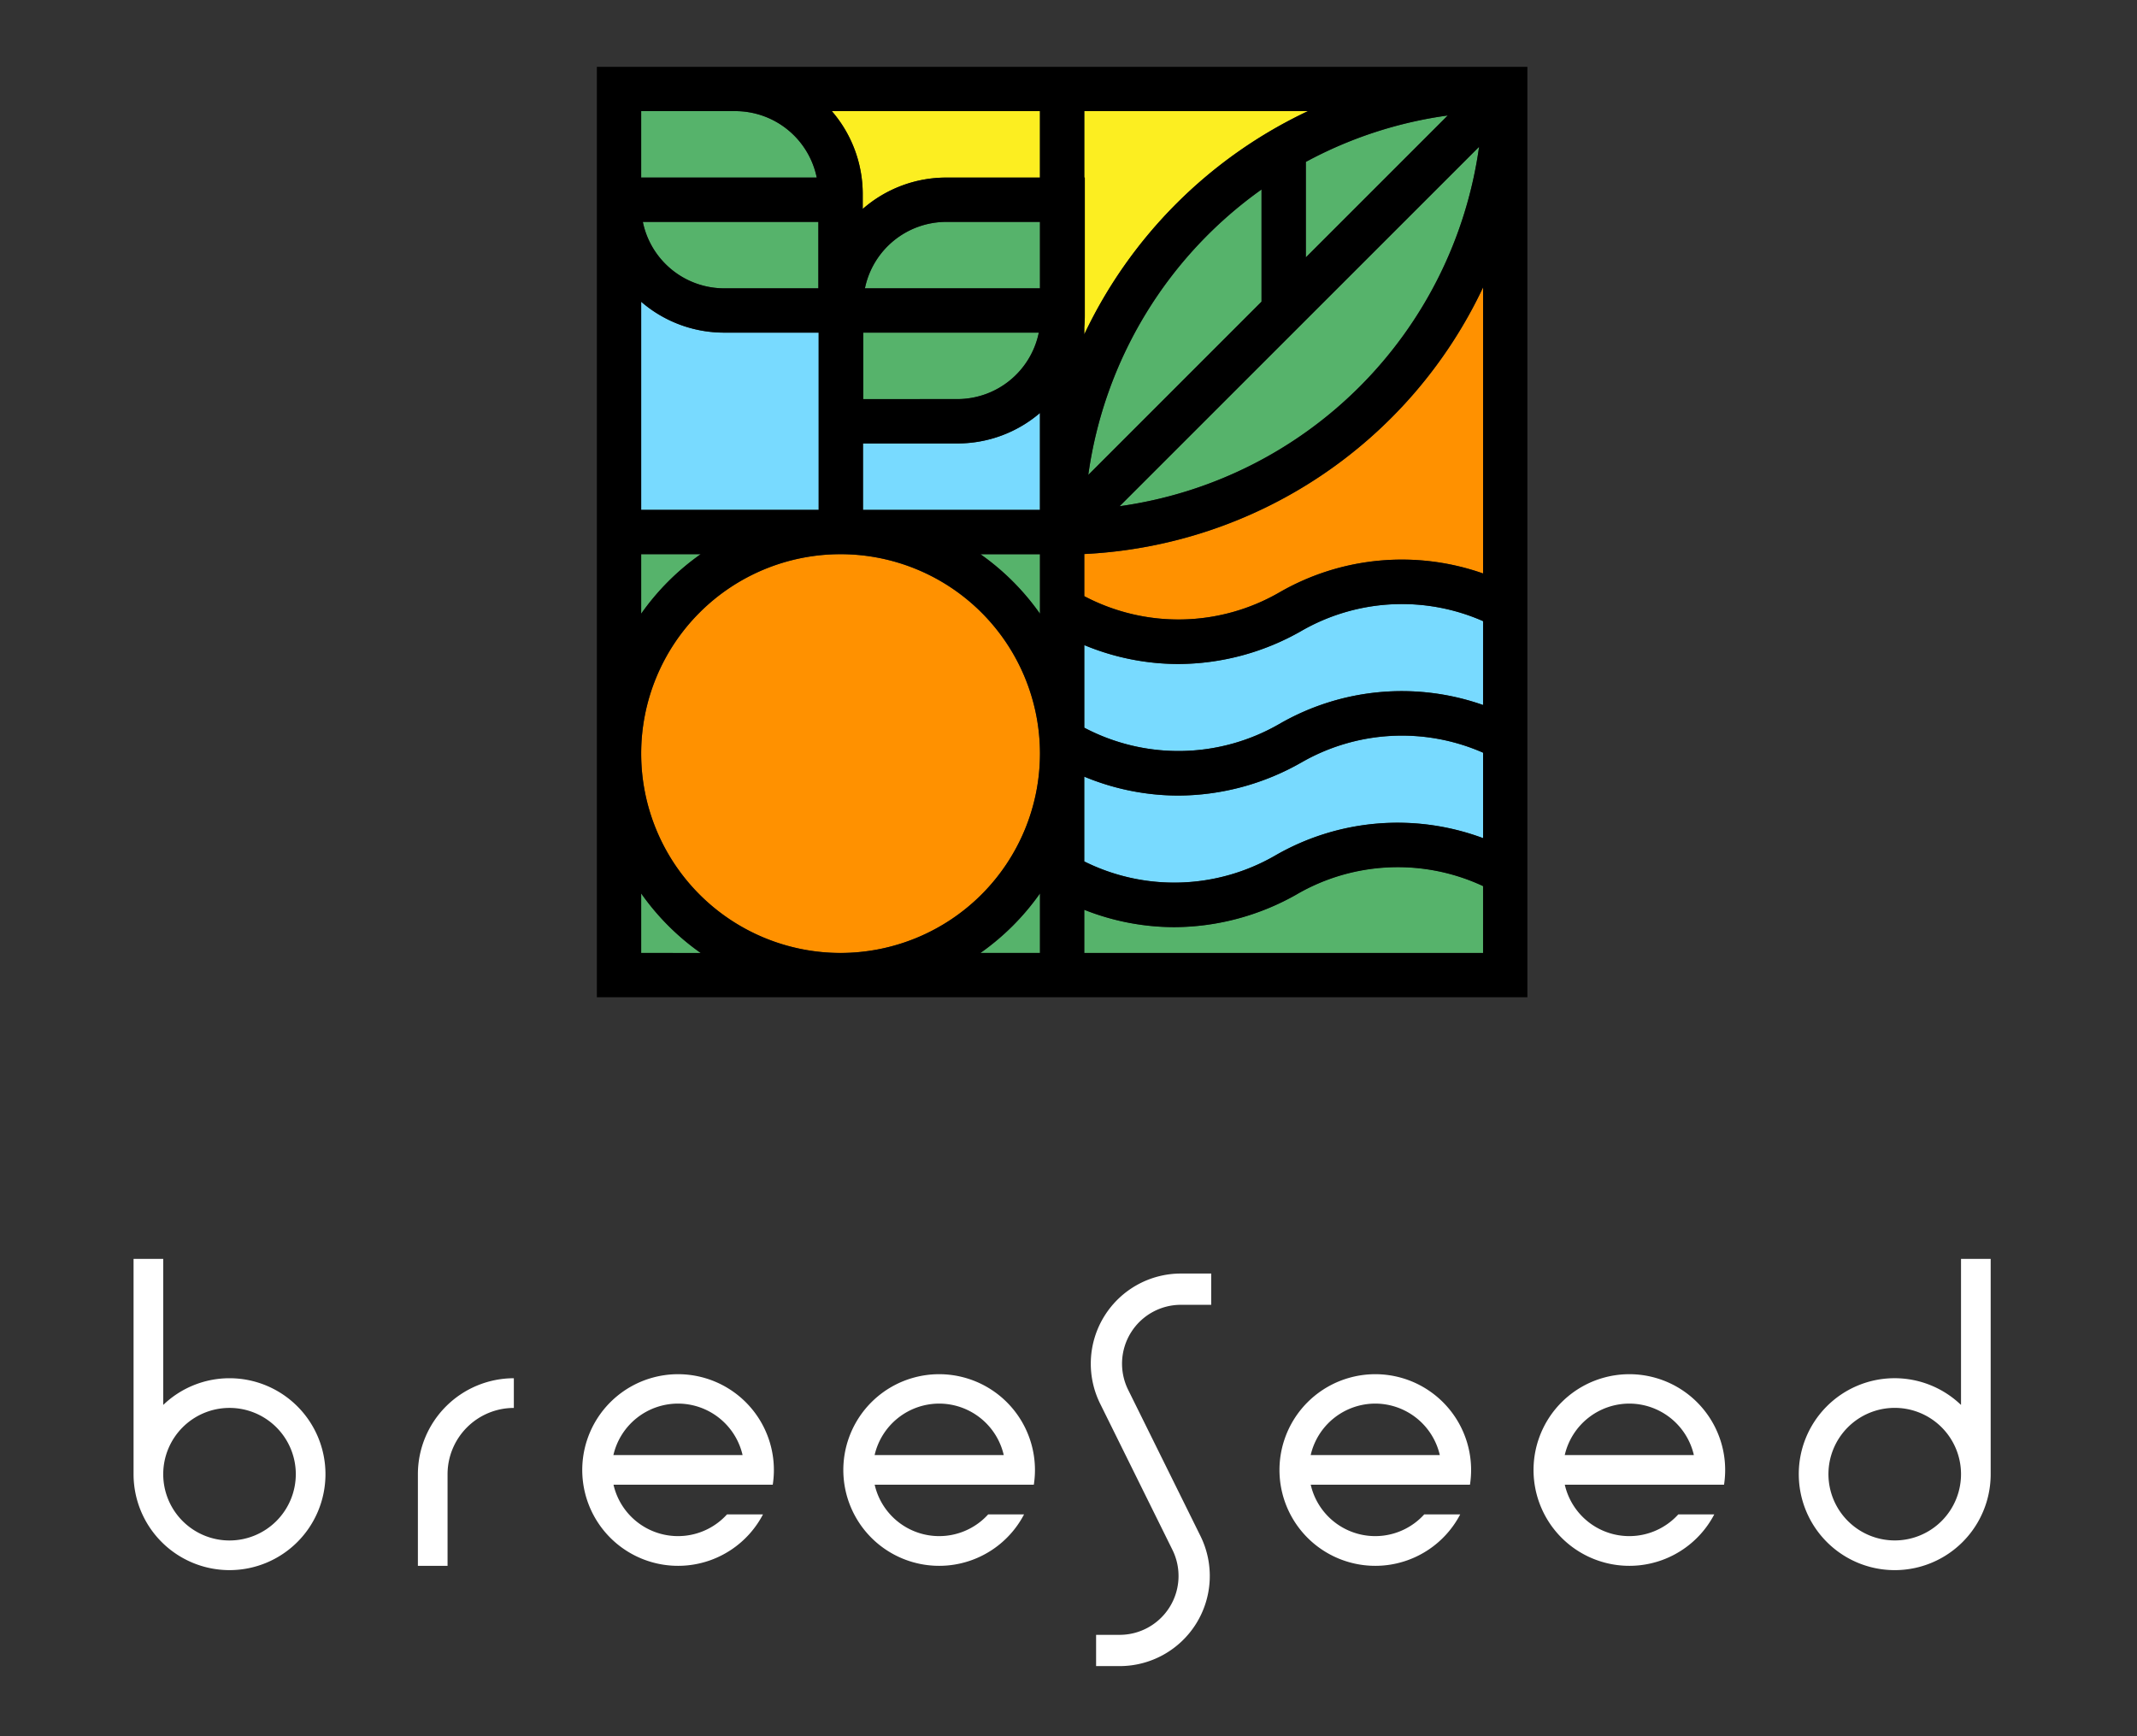 <svg xmlns="http://www.w3.org/2000/svg" width="160" height="130" viewBox="0 0 160 130">
    <rect x="0" y="0" width="160" height="130" fill="#333333" stroke="none"/>
    <defs>
        <clipPath id="9x2lbxiywa">
            <path data-name="사각형 3112" style="fill:none" d="M0 0h139.045v119.753H0z"/>
        </clipPath>
    </defs>
    <g data-name="그룹 2690">
        <path data-name="사각형 3274" style="fill:none" d="M0 0h160v130H0z"/>
        <g data-name="그룹 2657">
            <g data-name="그룹 2656" transform="translate(10 5.002)" style="clip-path:url(#9x2lbxiywa)">
                <path data-name="패스 16277" d="M164 164.547h4.458v-4.458a18.4 18.4 0 0 1-4.458 4.458" transform="translate(-100.591 -98.194)" style="fill:#56b36b"/>
                <path data-name="패스 16278" d="M111.588 47.813h-7.073A9.492 9.492 0 0 1 98.3 45.5v15.583h13.29z" transform="translate(-60.293 -27.907)" style="fill:#78daff"/>
                <path data-name="패스 16279" d="M98.3 160.089v4.458h4.458a18.388 18.388 0 0 1-4.458-4.458" transform="translate(-60.293 -98.194)" style="fill:#56b36b"/>
                <path data-name="패스 16280" d="M102.756 94.39H98.3v4.458a18.4 18.4 0 0 1 4.458-4.458" transform="translate(-60.293 -57.896)" style="fill:#56b36b"/>
                <path data-name="패스 16281" d="M104.714 35.01h7.053v-4.976H98.621a6.227 6.227 0 0 0 6.092 4.976" transform="translate(-60.491 -18.422)" style="fill:#56b36b"/>
                <path data-name="패스 16282" d="m217.863 15.491-26.915 26.915a31.58 31.58 0 0 0 26.915-26.915" transform="translate(-117.122 -9.502)" style="fill:#56b36b"/>
                <path data-name="패스 16283" d="m184.882 45.13 12.971-12.971v-8.4a31.541 31.541 0 0 0-12.971 21.371" transform="translate(-113.401 -14.571)" style="fill:#56b36b"/>
                <path data-name="패스 16284" d="M200.857 8.581h-16.749v4.976h.039v10.372c0 .282-.015.561-.039.837v.534a35.057 35.057 0 0 1 16.749-16.719" transform="translate(-112.926 -5.263)" style="fill:#fcee21"/>
                <path data-name="패스 16285" d="M105.351 8.581H98.3v4.976h13.146a6.227 6.227 0 0 0-6.091-4.976" transform="translate(-60.293 -5.263)" style="fill:#56b36b"/>
                <path data-name="패스 16286" d="m227.013 20.05 10.626-10.626a31.27 31.27 0 0 0-10.626 3.476z" transform="translate(-139.243 -5.78)" style="fill:#56b36b"/>
                <path data-name="패스 16287" d="M137.531 14.8v1.108a9.492 9.492 0 0 1 6.256-2.349h7.013V8.58h-15.584a9.493 9.493 0 0 1 2.315 6.217" transform="translate(-82.938 -5.263)" style="fill:#fcee21"/>
                <path data-name="패스 16288" d="M200.341 131.541a18.7 18.7 0 0 1-9.2 2.466 18.386 18.386 0 0 1-7.036-1.417v6.352a15.1 15.1 0 0 0 14.3-.442 18.322 18.322 0 0 1 15.563-1.3v-6.4a15.082 15.082 0 0 0-13.626.746" transform="translate(-112.926 -79.441)" style="fill:#78daff"/>
                <path data-name="패스 16289" d="M200.341 106.065a18.694 18.694 0 0 1-9.2 2.464 18.384 18.384 0 0 1-7.036-1.416v6.187a15.106 15.106 0 0 0 14.606-.28 18.325 18.325 0 0 1 15.253-1.419v-6.281a15.082 15.082 0 0 0-13.626.746" transform="translate(-112.926 -63.815)" style="fill:#78daff"/>
                <path data-name="패스 16290" d="M184.107 62.677v3.157a15.106 15.106 0 0 0 14.606-.28 18.333 18.333 0 0 1 15.253-1.419V42.709a34.893 34.893 0 0 1-29.859 19.968" transform="translate(-112.926 -26.196)" style="fill:#ff9100"/>
                <path data-name="패스 16291" d="M200.029 157.019a18.694 18.694 0 0 1-9.2 2.464 18.355 18.355 0 0 1-6.725-1.3v3.233h29.859v-5.009a15.086 15.086 0 0 0-13.937.607" transform="translate(-112.926 -95.068)" style="fill:#56b36b"/>
                <path data-name="패스 16292" d="M154.45 51.485H141.3v4.977h7.054a6.227 6.227 0 0 0 6.092-4.977" transform="translate(-86.672 -31.579)" style="fill:#56b36b"/>
                <path data-name="패스 16293" d="M141.253 69.32v4.98H154.5v-7.26a9.492 9.492 0 0 1-6.178 2.28z" transform="translate(-86.64 -41.12)" style="fill:#78daff"/>
                <path data-name="패스 16294" d="M168.455 98.849v-4.458H164a18.4 18.4 0 0 1 4.458 4.458" transform="translate(-100.591 -57.897)" style="fill:#56b36b"/>
                <path data-name="패스 16295" d="M141.626 35.01h13.107v-4.976h-7.014a6.228 6.228 0 0 0-6.092 4.976" transform="translate(-86.869 -18.422)" style="fill:#56b36b"/>
                <path data-name="패스 16296" d="M113.227 94.39a14.929 14.929 0 1 0 14.93 14.93 14.946 14.946 0 0 0-14.93-14.93" transform="translate(-60.293 -57.896)" style="fill:#ff9100"/>
                <path data-name="패스 16297" d="M34.687.001v69.67h69.671V.001zm66.054 5.99a31.58 31.58 0 0 1-26.915 26.91zm-29.26 24.568A31.542 31.542 0 0 1 84.452 9.185v8.4zm16.29-16.289V7.119a31.27 31.27 0 0 1 10.626-3.475zm-16.59 5.231c.024-.276.039-.555.039-.837V8.294h-.039V3.318H87.93a35.059 35.059 0 0 0-16.749 16.718zM38.005 3.318h7.054a6.227 6.227 0 0 1 6.091 4.977H38.005zm13.266 8.294v4.976h-7.049a6.228 6.228 0 0 1-6.093-4.976zm-13.266 5.979a9.493 9.493 0 0 0 6.217 2.31h7.073v13.276h-13.29zm0 18.9h4.458a18.409 18.409 0 0 0-4.458 4.458zm0 29.859v-4.455a18.39 18.39 0 0 0 4.458 4.458zm29.859 0h-4.458a18.382 18.382 0 0 0 4.458-4.458zm-14.929 0a14.929 14.929 0 1 1 14.929-14.929A14.946 14.946 0 0 1 52.935 66.35m14.929-29.829v4.431a18.4 18.4 0 0 0-4.458-4.458h4.458zm0-3.345H54.613v-4.975h7.073a9.49 9.49 0 0 0 6.178-2.281zm-13.232-8.294v-4.981h13.146a6.226 6.226 0 0 1-6.092 4.977zm13.232-8.294H54.757a6.229 6.229 0 0 1 6.092-4.976h7.014zm0-8.294H60.85a9.492 9.492 0 0 0-6.256 2.349V9.535a9.493 9.493 0 0 0-2.315-6.217h15.585zm33.177 58.059h-29.86V63.12a18.346 18.346 0 0 0 6.725 1.3 18.694 18.694 0 0 0 9.2-2.464 15.087 15.087 0 0 1 13.937-.608zm0-8.6a18.32 18.32 0 0 0-15.563 1.3 15.1 15.1 0 0 1-14.3.442v-6.346a18.38 18.38 0 0 0 7.036 1.417 18.69 18.69 0 0 0 9.2-2.466 15.082 15.082 0 0 1 13.626-.746zm0-9.967a18.324 18.324 0 0 0-15.253 1.419 15.106 15.106 0 0 1-14.606.279v-6.183a18.386 18.386 0 0 0 7.036 1.416 18.689 18.689 0 0 0 9.2-2.465 15.083 15.083 0 0 1 13.626-.746zm0-9.85a18.331 18.331 0 0 0-15.253 1.419 15.106 15.106 0 0 1-14.606.28v-3.154a34.892 34.892 0 0 0 29.859-19.969z"/>
                <path data-name="패스 16298" d="M57.282 268.022h-2.221v-6.862a7.192 7.192 0 0 1 7.184-7.184v2.224a4.968 4.968 0 0 0-4.963 4.963z" transform="translate(-33.773 -155.782)" style="fill:#fff"/>
                <path data-name="패스 16299" d="M7.184 239.8a7.153 7.153 0 0 0-4.963 2v-10.935H0v16.12a7.184 7.184 0 1 0 7.184-7.185m0 12.148a4.963 4.963 0 1 1 4.963-4.963 4.968 4.968 0 0 1-4.963 4.963" transform="translate(0 -141.606)" style="fill:#fff"/>
                <path data-name="패스 16300" d="M322.472 246.985a7.184 7.184 0 0 0 14.368 0v-16.12h-2.221V241.8a7.175 7.175 0 0 0-12.147 5.182m2.221 0a4.963 4.963 0 1 1 4.963 4.963 4.969 4.969 0 0 1-4.963-4.963" transform="translate(-197.795 -141.606)" style="fill:#fff"/>
                <path data-name="패스 16301" d="M97.708 263.657a4.953 4.953 0 0 1-8.5-2.221h11.923a7.174 7.174 0 1 0-.73 2.221zm-3.67-8.294a4.969 4.969 0 0 1 4.834 3.853H89.2a4.969 4.969 0 0 1 4.834-3.853" transform="translate(-53.274 -155.27)" style="fill:#fff"/>
                <path data-name="패스 16302" d="M148.284 263.657a4.953 4.953 0 0 1-8.5-2.221H151.7a7.174 7.174 0 1 0-.73 2.221zm-3.67-8.294a4.969 4.969 0 0 1 4.834 3.853h-9.668a4.969 4.969 0 0 1 4.834-3.853" transform="translate(-84.296 -155.27)" style="fill:#fff"/>
                <path data-name="패스 16303" d="M232.726 263.657a4.953 4.953 0 0 1-8.5-2.221h11.923a7.174 7.174 0 1 0-.73 2.221zm-3.67-8.294a4.969 4.969 0 0 1 4.834 3.853h-9.667a4.969 4.969 0 0 1 4.834-3.853" transform="translate(-136.09 -155.27)" style="fill:#fff"/>
                <path data-name="패스 16304" d="M281.925 263.657a4.953 4.953 0 0 1-8.5-2.221h11.923a7.174 7.174 0 1 0-.73 2.221zm-3.67-8.294a4.969 4.969 0 0 1 4.834 3.853h-9.667a4.969 4.969 0 0 1 4.834-3.853" transform="translate(-166.267 -155.27)" style="fill:#fff"/>
                <path data-name="패스 16305" d="M187.52 263.1h-1.763v-2.34h1.763a4.41 4.41 0 0 0 3.953-6.364l-5.414-10.947a6.75 6.75 0 0 1 6.05-9.742h2.267v2.341h-2.267a4.409 4.409 0 0 0-3.952 6.364l5.414 10.947a6.75 6.75 0 0 1-6.05 9.741" transform="translate(-113.691 -143.352)" style="fill:#fff"/>
            </g>
        </g>
    </g>
</svg>
